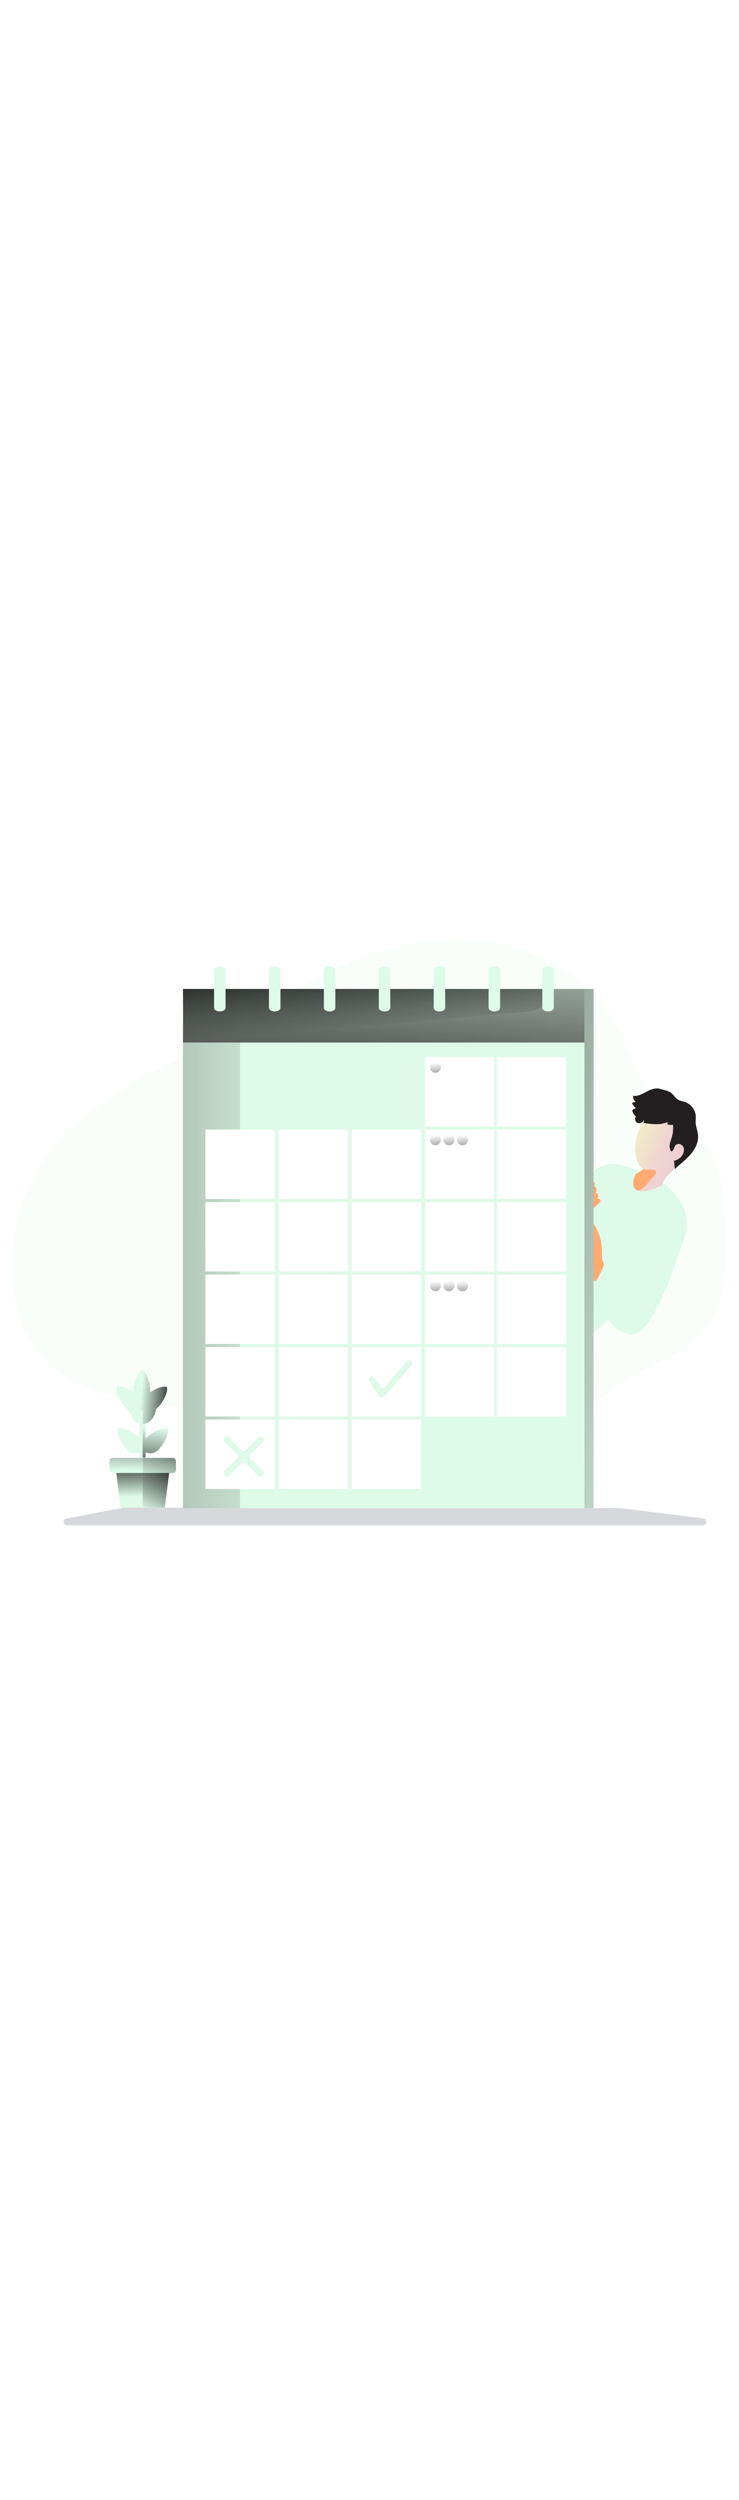 <svg
  id="_0015_calendar"
  xmlns="http://www.w3.org/2000/svg"
  xmlns:xlink="http://www.w3.org/1999/xlink"
  viewBox="0 0 500 500"
  data-imageid="calendar-55"
  imageName="Calendar"
  class="illustrations_image"
  style="width: 148px;"
><defs><style
    >.cls-1_calendar-55{fill:url(#linear-gradient);}.cls-1_calendar-55,.cls-2_calendar-55,.cls-3_calendar-55,.cls-4_calendar-55,.cls-5_calendar-55,.cls-6_calendar-55,.cls-7_calendar-55,.cls-8_calendar-55,.cls-9_calendar-55,.cls-10_calendar-55,.cls-11_calendar-55,.cls-12_calendar-55,.cls-13_calendar-55,.cls-14_calendar-55,.cls-15_calendar-55,.cls-16_calendar-55,.cls-17_calendar-55,.cls-18_calendar-55,.cls-19_calendar-55,.cls-20_calendar-55,.cls-21_calendar-55,.cls-22_calendar-55,.cls-23_calendar-55,.cls-24_calendar-55,.cls-25_calendar-55{stroke-width:0px;}.cls-2_calendar-55,.cls-13_calendar-55{isolation:isolate;opacity:.18;}.cls-2_calendar-55,.cls-25_calendar-55{fill:#68e1fd;}.cls-3_calendar-55{fill:url(#linear-gradient-11-calendar-55);}.cls-4_calendar-55{fill:url(#linear-gradient-12-calendar-55);}.cls-5_calendar-55{fill:url(#linear-gradient-13-calendar-55);}.cls-6_calendar-55{fill:url(#linear-gradient-10-calendar-55);}.cls-7_calendar-55{fill:url(#linear-gradient-17-calendar-55);}.cls-8_calendar-55{fill:url(#linear-gradient-16-calendar-55);}.cls-9_calendar-55{fill:url(#linear-gradient-19-calendar-55);}.cls-10_calendar-55{fill:url(#linear-gradient-15-calendar-55);}.cls-11_calendar-55{fill:url(#linear-gradient-18-calendar-55);}.cls-12_calendar-55{fill:url(#linear-gradient-14-calendar-55);}.cls-13_calendar-55{fill:#1d2741;}.cls-14_calendar-55{fill:url(#linear-gradient-4-calendar-55);}.cls-15_calendar-55{fill:url(#linear-gradient-2-calendar-55);}.cls-16_calendar-55{fill:url(#linear-gradient-3-calendar-55);}.cls-17_calendar-55{fill:url(#linear-gradient-8-calendar-55);}.cls-18_calendar-55{fill:url(#linear-gradient-9-calendar-55);}.cls-19_calendar-55{fill:url(#linear-gradient-7-calendar-55);}.cls-20_calendar-55{fill:url(#linear-gradient-5-calendar-55);}.cls-21_calendar-55{fill:url(#linear-gradient-6-calendar-55);}.cls-22_calendar-55{fill:#231f20;}.cls-23_calendar-55{fill:#fff;}.cls-24_calendar-55{fill:#ffaa71;}</style><linearGradient
      id="linear-gradient-calendar-55"
      x1="21.49"
      y1="1384.82"
      x2="-91.9"
      y2="1171.46"
      gradientTransform="translate(409 1612.94) scale(1 -1)"
      gradientUnits="userSpaceOnUse"
    ><stop offset="0" stop-color="#231f20" stop-opacity="0" /><stop
        offset="1"
        stop-color="#231f20"
      /></linearGradient><linearGradient
      id="linear-gradient-2-calendar-55"
      x1="65.05"
      y1="1418.4"
      x2="3.49"
      y2="1442.41"
      gradientTransform="translate(409 1612.94) scale(1 -1)"
      gradientUnits="userSpaceOnUse"
    ><stop offset="0" stop-color="#ecc4d7" /><stop
        offset=".16"
        stop-color="#edcbd5"
      /><stop offset=".42" stop-color="#efd4d1" /><stop
        offset=".7"
        stop-color="#f2eac9"
      /></linearGradient><linearGradient
      id="linear-gradient-3-calendar-55"
      x1="-132.15"
      y1="1618.82"
      x2="-144.78"
      y2="1445.45"
      xlink:href="#linear-gradient-calendar-55"
    /><linearGradient
      id="linear-gradient-4-calendar-55"
      x1="-164.13"
      y1="-888.45"
      x2="-161.14"
      y2="-842.15"
      gradientTransform="translate(409 942.5)"
      gradientUnits="userSpaceOnUse"
    ><stop offset="0" stop-color="#000" /><stop
        offset=".1"
        stop-color="#000"
        stop-opacity=".77"
      /><stop
        offset=".99"
        stop-color="#000"
        stop-opacity="0"
      /></linearGradient><linearGradient
      id="linear-gradient-5-calendar-55"
      x1="-197.64"
      y1="1345.98"
      x2="-576.36"
      y2="1344.86"
      xlink:href="#linear-gradient-calendar-55"
    /><linearGradient
      id="linear-gradient-6-calendar-55"
      x1="478.94"
      y1="261.53"
      x2="176.45"
      y2="214.47"
      gradientTransform="matrix(1,0,0,1,0,0)"
      xlink:href="#linear-gradient-calendar-55"
    /><linearGradient
      id="linear-gradient-7-calendar-55"
      x1="-114.57"
      y1="1489.55"
      x2="-113.32"
      y2="1470.63"
      xlink:href="#linear-gradient-calendar-55"
    /><linearGradient
      id="linear-gradient-8-calendar-55"
      x1="-114.57"
      y1="1440.56"
      x2="-113.32"
      y2="1421.63"
      xlink:href="#linear-gradient-calendar-55"
    /><linearGradient
      id="linear-gradient-9-calendar-55"
      x1="-105.45"
      y1="1440.56"
      x2="-104.21"
      y2="1421.63"
      xlink:href="#linear-gradient-calendar-55"
    /><linearGradient
      id="linear-gradient-10-calendar-55"
      x1="-96.28"
      y1="1440.56"
      x2="-95.04"
      y2="1421.63"
      xlink:href="#linear-gradient-calendar-55"
    /><linearGradient
      id="linear-gradient-11-calendar-55"
      x1="-114.57"
      y1="1341.9"
      x2="-113.33"
      y2="1322.97"
      xlink:href="#linear-gradient-calendar-55"
    /><linearGradient
      id="linear-gradient-12-calendar-55"
      x1="-105.45"
      y1="1341.9"
      x2="-104.21"
      y2="1322.97"
      xlink:href="#linear-gradient-calendar-55"
    /><linearGradient
      id="linear-gradient-13-calendar-55"
      x1="-96.28"
      y1="1341.9"
      x2="-95.04"
      y2="1322.97"
      xlink:href="#linear-gradient-calendar-55"
    /><linearGradient
      id="linear-gradient-14-calendar-55"
      x1="-308.16"
      y1="-536.96"
      x2="-304.04"
      y2="-572.44"
      gradientTransform="translate(409 942.5)"
      gradientUnits="userSpaceOnUse"
    ><stop offset=".1" stop-color="#000" stop-opacity=".77" /><stop
        offset=".99"
        stop-color="#000"
        stop-opacity="0"
      /></linearGradient><linearGradient
      id="linear-gradient-15-calendar-55"
      x1="-292.61"
      y1="-591.27"
      x2="-313.71"
      y2="-593.32"
      xlink:href="#linear-gradient-14-calendar-55"
    /><linearGradient
      id="linear-gradient-16-calendar-55"
      x1="-319.68"
      y1="-590.57"
      x2="-320.41"
      y2="-543.22"
      gradientTransform="translate(409 942.5)"
      gradientUnits="userSpaceOnUse"
    ><stop offset=".36" stop-color="#000" stop-opacity=".77" /><stop
        offset=".99"
        stop-color="#000"
        stop-opacity="0"
      /></linearGradient><linearGradient
      id="linear-gradient-17-calendar-55"
      x1="-321.63"
      y1="-550.71"
      x2="-320.88"
      y2="-525.57"
      xlink:href="#linear-gradient-4-calendar-55"
    /><linearGradient
      id="linear-gradient-18-calendar-55"
      x1="-295.89"
      y1="-547.07"
      x2="-312.14"
      y2="-516.64"
      xlink:href="#linear-gradient-4-calendar-55"
    /><linearGradient
      id="linear-gradient-19-calendar-55"
      x1="-294.98"
      y1="-569.14"
      x2="-304.5"
      y2="-536.27"
      xlink:href="#linear-gradient-14-calendar-55"
    /></defs><path
    id="background_calendar-55"
    class="cls-2_calendar-55 targetColor"
    d="M112.95,124.74c-28.63,15.29-58.13,31.31-78.08,56.92-11.98,15.4-19.97,33.73-24.17,52.8-7.2,32.55-1.87,70.3,22.91,92.68,8.62,7.83,19.17,13.35,30.04,17.59,22.54,8.78,46.78,12.37,70.9,10.51,19.81-1.55,39.58-6.76,59.29-4.28,24.04,3.02,45.03,17.08,67.42,26.34,27.83,11.46,58.13,15.59,88.01,12,7.53-.92,15.16-2.38,21.78-6.08,7.87-4.4,13.69-11.58,19.89-18.14,13.98-14.86,30.47-27.14,48.72-36.27,9.57-4.79,19.71-8.76,28.02-15.5,21.88-17.71,25.63-49.39,24.36-77.49-1.27-28.1-7.61-59.11-30.09-76.18-5.02-3.81-10.67-6.76-15.54-10.77-16.23-13.38-21.09-35.78-31.49-54.09-23.32-40.94-75.34-58.87-122.18-53.8-67.12,7.26-122.09,52.93-179.79,83.75Z"
    style="fill: rgb(222, 250, 233);"
  /><path
    id="shadow_calendar-55"
    class="cls-13_calendar-55"
    d="M83.34,424.12l-38.04,7.29c-1.29.01-2.32,1.07-2.31,2.36.01,1.29,1.07,2.32,2.36,2.31.11,0,.22,0,.33-.03h429.75c1.28.05,2.37-.95,2.42-2.23.05-1.23-.87-2.29-2.1-2.41l-55.45-6.98h-.32l-336.16-.33c-.16-.01-.32,0-.48.01Z"
  /><g id="character_calendar-55"><path
      class="cls-25_calendar-55 targetColor"
      d="M464.61,236.11c-.61,5.64-7.57,15.1-17.19,25.74-13.44,14.83-32.07,31.93-45.81,44.07v-109.34c3.51-2.46,7.11-4.28,10.37-4.65,12.12-1.37,36.59,12.81,36.59,12.81,0,0,18.08,11.77,16.04,31.37Z"
      style="fill: rgb(222, 250, 233);"
    /><path
      class="cls-1_calendar-55"
      d="M447.42,261.85c-15.77,17.4-38.68,37.93-52.46,49.88-1.03-1.64-1.23-3.87-1.33-5.88-.36-10.07-.28-20.16-.19-30.24.09-9.79.17-19.57.79-29.34.58-9.1,1.7-18.4,5.86-26.53.94.84,1.72,1.85,2.29,2.97,5.25,9.01,8.56,18.95,11.88,28.82,1.64,4.86,3.28,9.75,4.92,14.65,3.68-2.02,6.96-4.68,9.7-7.86,2.52-2.79,4.77-5.81,7.08-8.77,1.62-2.07,4.77-7.96,7.29-5.74,4.09,3.56,4.42,11.71,4.16,18.03Z"
    /><path
      class="cls-15_calendar-55"
      d="M464.16,173.91c-1.04,4.26.35,10.16-1.62,14.07-3.32,6.57-13.01,10.92-14.44,18.13-.09.42-10.88,5.62-16.44,3.84-2.91-.92-4.39-3.76-2.15-10.18.7-1.99,4.64-2.73,5.7-4.58l-.22-.17c-5.38-4.07-5.97-12.68-4.85-18.43,1.11-5.75,3.67-11.27,6.41-16.53,2.11-4.05,6.87-6.24,11.43-6.17,5.74.1,11.79,2.39,14.78,7.29,2.28,3.73,2.45,8.46,1.41,12.72Z"
    /><path
      class="cls-22_calendar-55"
      d="M437.66,142.94c-2.94,1.55-6.06,3.38-9.35,2.88-.17,1.61.54,3.18,1.87,4.11l-2.04.46c-.17.01-.33.1-.42.24-.05.15-.03.31.05.45.5,1.17,1.33,2.18,2.38,2.9-.36.78-1.68.61-2.14,1.33-.19.42-.19.91,0,1.33.46,1.24,1.23,2.33,2.25,3.16-1.22,1.33-.46,3.78,1.23,4.38,1.8.5,3.68-.48,4.28-2.25.08.77-.1,1.54-.5,2.2,5.56.88,11.51,1.7,16.63-.66-.24.53-.37,1.1-.38,1.68,1.24.39,2.55.47,3.82.24.27,2.73.02,5.49-.72,8.13-.46,1.64-1.11,3.24-1.41,4.91-.38,1.7-.08,3.48.84,4.96.88-.08,1.51-.91,1.84-1.72.24-.85.61-1.66,1.09-2.4,1.33-1.55,4.09-.98,5.15.74s.66,4.03-.36,5.76c-1.28,2.06-3.35,3.5-5.73,3.98.19,1.85.39,3.7.58,5.54,3.49-3.32,7.41-6.16,10.55-9.79,3.14-3.63,5.52-8.27,5.12-13.06-.25-2.95-1.53-5.76-1.63-8.72-.05-1.33.15-2.69.1-4.03-.25-4.36-3.08-8.16-7.2-9.64-1.69-.58-3.55-.74-5.05-1.72-1.86-1.21-2.83-3.46-4.68-4.69-1.99-1.33-5.08-1.87-7.39-2.53-3.01-.84-6.14.43-8.79,1.82Z"
    /><path
      class="cls-24_calendar-55"
      d="M395.94,205.69c-.48.29-.81.77-.92,1.33.05.59.49,1.07,1.07,1.18.57.1,1.15.07,1.7-.08l3.37-.66c-1.82,1.02-3.33,2.51-4.37,4.31-.25.43-.23.96.06,1.36.45.57,1.21.34,1.82.11l2.92-1.17-1.99,1.93c-.62.56-1.16,1.19-1.6,1.9-.19.33-.34.68-.42,1.05-.11.49.18.97.66,1.1.15.05.31.05.46,0,1.22-.35,2.35-.94,3.32-1.75-.72,1.01-1.52,1.96-2.39,2.83-.88.88-1.37,2.07-1.38,3.32,0,.13.05.26.13.37.1.1.23.16.36.17,1.08.18,2.06-.61,2.88-1.33l3-2.73c.48-.4.91-.86,1.27-1.37.2-.3.31-.64.32-1-.06-.73-.7-1.27-1.43-1.21h0c-.21.02-.42.09-.6.21.09-.58.31-1.11.45-1.68.17-.56.13-1.15-.11-1.68-.27-.54-.9-.78-1.46-.55.35-.69.58-1.44.66-2.21.07-.79-.3-1.56-.97-1.99-.18-.07-.35-.18-.49-.31-.27-.32-.05-.79.06-1.19.36-1-.15-2.11-1.15-2.47,0,0,0,0,0,0h0c-.27-.09-.55-.13-.84-.11-1.71.18-3.14,1.25-4.4,2.33Z"
    /><path
      class="cls-25_calendar-55 targetColor"
      d="M450.35,230.6c7.63-6.74,17.07-1.63,13.75,7.99-7.17,20.82-22.18,68.51-36.43,68.51-18.57,0-26.08-32.93-26.08-32.93l8.57-17.36s12.13,26.61,18.24,19.41c6.11-7.2,9.72-34.48,21.59-45.32l.35-.31Z"
      style="fill: rgb(222, 250, 233);"
    /><path
      class="cls-24_calendar-55"
      d="M407.37,255.68c-.11-1.54-.14-3.09-.08-4.64-.04-6.75-2.03-13.35-5.74-19-.39.56-.56,1.25-.47,1.92l.1,17.61c.06,1.46-.04,2.92-.29,4.36-.23,1.05-.61,2.05-.91,3.08-.63,2.15-.86,4.4-.66,6.63.06,1.2.38,2.37.95,3.43.59,1.07,1.66,1.78,2.86,1.94.39,0,1.99-3.32,2.22-3.77.71-1.33,1.37-2.66,1.99-4.01.46-1.02,1.43-2.53,1.26-3.67-.19-1.29-1.07-2.47-1.23-3.89Z"
    /><path
      class="cls-24_calendar-55"
      d="M442.81,199.68c-1.6,1.8-3.2,3.61-4.8,5.42-1.23,1.54-2.68,2.89-4.32,3.98-.64.38-1.32.67-2.03.88-2.91-.92-4.39-3.76-2.15-10.18.7-1.99,4.64-2.73,5.7-4.58l-.22-.17c.76.36,1.57.62,2.39.78,1.72.26,5.97-1.08,6.49,1.47.19.88-.44,1.71-1.07,2.39Z"
    /></g><g id="calendar_calendar-55"><rect
      class="cls-25_calendar-55 targetColor"
      x="123.79"
      y="73.63"
      width="271.63"
      height="314.59"
      style="fill: rgb(222, 250, 233);"
    /><rect
      class="cls-16_calendar-55"
      x="123.79"
      y="73.63"
      width="271.63"
      height="314.59"
    /><path
      class="cls-14_calendar-55"
      d="M358.09,88.83l-234.3,21c1.05,0,0-29.18,0-36.21h247.03v2.47c0,7.03-5.7,12.74-12.73,12.74Z"
    /><rect
      class="cls-25_calendar-55 targetColor"
      x="123.79"
      y="109.83"
      width="271.63"
      height="314.59"
      style="fill: rgb(222, 250, 233);"
    /><rect
      class="cls-20_calendar-55"
      x="123.79"
      y="109.83"
      width="38.62"
      height="314.59"
    /><rect
      class="cls-23_calendar-55"
      x="138.95"
      y="168.63"
      width="46.92"
      height="46.92"
    /><rect
      class="cls-23_calendar-55"
      x="188.48"
      y="168.63"
      width="46.92"
      height="46.92"
    /><rect
      class="cls-23_calendar-55"
      x="238.01"
      y="168.63"
      width="46.92"
      height="46.92"
    /><rect
      class="cls-23_calendar-55"
      x="287.53"
      y="168.63"
      width="46.92"
      height="46.92"
    /><rect
      class="cls-23_calendar-55"
      x="138.95"
      y="217.61"
      width="46.92"
      height="46.92"
    /><rect
      class="cls-23_calendar-55"
      x="188.48"
      y="217.61"
      width="46.92"
      height="46.92"
    /><rect
      class="cls-23_calendar-55"
      x="238.01"
      y="217.61"
      width="46.92"
      height="46.92"
    /><rect
      class="cls-23_calendar-55"
      x="287.53"
      y="217.61"
      width="46.92"
      height="46.92"
    /><rect
      class="cls-23_calendar-55"
      x="138.95"
      y="266.59"
      width="46.92"
      height="46.92"
    /><rect
      class="cls-23_calendar-55"
      x="188.48"
      y="266.59"
      width="46.92"
      height="46.92"
    /><rect
      class="cls-23_calendar-55"
      x="238.01"
      y="266.59"
      width="46.92"
      height="46.92"
    /><rect
      class="cls-23_calendar-55"
      x="287.53"
      y="266.59"
      width="46.92"
      height="46.92"
    /><rect
      class="cls-23_calendar-55"
      x="138.95"
      y="315.57"
      width="46.92"
      height="46.92"
    /><rect
      class="cls-23_calendar-55"
      x="188.48"
      y="315.57"
      width="46.92"
      height="46.92"
    /><rect
      class="cls-23_calendar-55"
      x="238.01"
      y="315.57"
      width="46.92"
      height="46.92"
    /><rect
      class="cls-23_calendar-55"
      x="287.53"
      y="315.57"
      width="46.92"
      height="46.92"
    /><rect
      class="cls-23_calendar-55"
      x="138.95"
      y="364.56"
      width="46.92"
      height="46.92"
    /><rect
      class="cls-23_calendar-55"
      x="188.48"
      y="364.56"
      width="46.92"
      height="46.92"
    /><rect
      class="cls-23_calendar-55"
      x="238.01"
      y="364.56"
      width="46.92"
      height="46.92"
    /><rect
      class="cls-23_calendar-55"
      x="336.23"
      y="168.63"
      width="46.92"
      height="46.92"
    /><rect
      class="cls-23_calendar-55"
      x="336.23"
      y="119.65"
      width="46.92"
      height="46.92"
    /><rect
      class="cls-23_calendar-55"
      x="287.53"
      y="119.65"
      width="46.92"
      height="46.92"
    /><rect
      class="cls-23_calendar-55"
      x="336.23"
      y="217.61"
      width="46.92"
      height="46.92"
    /><rect
      class="cls-23_calendar-55"
      x="336.23"
      y="266.59"
      width="46.92"
      height="46.92"
    /><rect
      class="cls-23_calendar-55"
      x="336.23"
      y="315.57"
      width="46.92"
      height="46.92"
    /><path
      class="cls-25_calendar-55 targetColor"
      d="M144.83,60.91v25.44c0,1.37,1.74,2.49,3.89,2.49h0c2.15,0,3.89-1.11,3.89-2.49v-25.44c0-1.37-1.74-2.49-3.89-2.49h0c-2.14,0-3.89,1.11-3.89,2.49Z"
      style="fill: rgb(222, 250, 233);"
    /><path
      class="cls-25_calendar-55 targetColor"
      d="M181.98,60.91v25.44c0,1.37,1.74,2.49,3.89,2.49h0c2.15,0,3.89-1.11,3.89-2.49v-25.44c0-1.37-1.74-2.49-3.89-2.49h0c-2.15,0-3.89,1.11-3.89,2.49Z"
      style="fill: rgb(222, 250, 233);"
    /><path
      class="cls-25_calendar-55 targetColor"
      d="M219.13,60.91v25.44c0,1.37,1.74,2.49,3.89,2.49h0c2.15,0,3.89-1.11,3.89-2.49v-25.44c0-1.37-1.74-2.49-3.89-2.49h0c-2.15,0-3.89,1.11-3.89,2.49Z"
      style="fill: rgb(222, 250, 233);"
    /><path
      class="cls-25_calendar-55 targetColor"
      d="M256.29,60.91v25.44c0,1.37,1.74,2.49,3.89,2.49h0c2.14,0,3.89-1.11,3.89-2.49v-25.44c0-1.37-1.74-2.49-3.89-2.49h0c-2.15,0-3.89,1.11-3.89,2.49Z"
      style="fill: rgb(222, 250, 233);"
    /><path
      class="cls-25_calendar-55 targetColor"
      d="M293.43,60.91v25.44c0,1.37,1.74,2.49,3.89,2.49h0c2.14,0,3.89-1.11,3.89-2.49v-25.44c0-1.37-1.74-2.49-3.89-2.49h0c-2.15,0-3.89,1.11-3.89,2.49Z"
      style="fill: rgb(222, 250, 233);"
    /><path
      class="cls-25_calendar-55 targetColor"
      d="M330.58,60.91v25.44c0,1.37,1.74,2.49,3.89,2.49h0c2.15,0,3.89-1.11,3.89-2.49v-25.44c0-1.37-1.74-2.49-3.89-2.49h0c-2.14,0-3.89,1.11-3.89,2.49Z"
      style="fill: rgb(222, 250, 233);"
    /><path
      class="cls-25_calendar-55 targetColor"
      d="M366.93,60.91v25.44c0,1.37,1.74,2.49,3.89,2.49h0c2.15,0,3.89-1.11,3.89-2.49v-25.44c0-1.37-1.74-2.49-3.89-2.49h0c-2.14,0-3.89,1.11-3.89,2.49Z"
      style="fill: rgb(222, 250, 233);"
    /><rect
      class="cls-25_calendar-55 targetColor"
      x="395.42"
      y="73.63"
      width="6.18"
      height="350.79"
      style="fill: rgb(222, 250, 233);"
    /><rect
      class="cls-21_calendar-55"
      x="395.43"
      y="73.62"
      width="6.18"
      height="350.8"
    /><path
      class="cls-19_calendar-55"
      d="M298.37,126.53c0,2.06-1.66,3.74-3.73,3.74-2.06,0-3.74-1.66-3.74-3.73,0-2.06,1.66-3.74,3.73-3.74h0c2.06,0,3.73,1.67,3.74,3.73Z"
    /><path
      class="cls-17_calendar-55"
      d="M298.37,175.51c0,2.06-1.66,3.74-3.73,3.74s-3.74-1.66-3.74-3.73c0-2.06,1.66-3.74,3.73-3.74h0c2.06,0,3.73,1.67,3.74,3.73Z"
    /><path
      class="cls-18_calendar-55"
      d="M307.49,175.51c0,2.06-1.66,3.74-3.73,3.74s-3.74-1.66-3.74-3.73c0-2.06,1.66-3.74,3.73-3.74h0c2.06,0,3.73,1.67,3.74,3.73Z"
    /><path
      class="cls-6_calendar-55"
      d="M316.66,175.51c0,2.06-1.66,3.74-3.73,3.74s-3.74-1.66-3.74-3.73c0-2.06,1.66-3.74,3.73-3.74h0c2.06,0,3.73,1.67,3.74,3.73Z"
    /><path
      class="cls-3_calendar-55"
      d="M298.37,274.18c0,2.06-1.67,3.73-3.73,3.73s-3.73-1.67-3.73-3.73,1.67-3.73,3.73-3.73h0c2.06,0,3.73,1.67,3.73,3.73h0Z"
    /><path
      class="cls-4_calendar-55"
      d="M307.49,274.18c0,2.06-1.67,3.73-3.73,3.73s-3.73-1.67-3.73-3.73,1.67-3.73,3.73-3.73h0c2.06,0,3.73,1.67,3.73,3.73h0Z"
    /><path
      class="cls-5_calendar-55"
      d="M316.66,274.18c0,2.06-1.67,3.73-3.73,3.73s-3.73-1.67-3.73-3.73,1.67-3.73,3.73-3.73h0c2.06,0,3.73,1.67,3.73,3.73h0Z"
    /><path
      class="cls-25_calendar-55 targetColor"
      d="M249.98,338.57l6.68,10.39c.62.96,1.91,1.24,2.87.62.16-.11.31-.24.44-.39l18.41-21.22c.75-.86.66-2.17-.2-2.92-.38-.33-.86-.51-1.36-.51h-.15c-.61,0-1.2.27-1.59.74l-14.4,17.24c-.73.87-2.03,1-2.9.27-.16-.13-.3-.29-.41-.46l-3.92-5.97c-.45-.67-1.24-1.03-2.04-.91h0c-1.12.19-1.88,1.26-1.69,2.38.04.25.13.49.26.71v.03Z"
      style="fill: rgb(222, 250, 233);"
    /><path
      class="cls-25_calendar-55 targetColor"
      d="M169.49,391.09l8.42,8.28c.82.81.83,2.14.02,2.96-.39.4-.93.62-1.49.62h-.36c-.56,0-1.09-.22-1.49-.61l-8.19-8.2c-.82-.82-2.14-.82-2.96,0l-8.19,8.2c-.39.39-.92.61-1.48.61h-.36c-1.16,0-2.1-.94-2.1-2.09,0-.56.22-1.1.62-1.49l8.42-8.28c.81-.81.81-2.13,0-2.94h0l-8.5-8.5c-.82-.82-.81-2.15,0-2.96.39-.39.92-.61,1.47-.61h0c.55,0,1.07.21,1.47.6l8.62,8.5c.82.8,2.12.8,2.94,0l8.62-8.5c.39-.38.92-.6,1.47-.6h0c1.16,0,2.1.94,2.1,2.09,0,.55-.22,1.09-.61,1.48l-8.5,8.5c-.8.82-.78,2.14.04,2.94h.03Z"
      style="fill: rgb(222, 250, 233);"
    /></g><g id="plant_calendar-55"><polygon
      class="cls-25_calendar-55 targetColor"
      points="94.44 365.05 96.5 365.05 97.52 411.51 96.5 403.85 94.44 403.85 94.44 365.05"
      style="fill: rgb(222, 250, 233);"
    /><path
      class="cls-25_calendar-55 targetColor"
      d="M96.5,381.98v.05c0,1.45-.52,2.9-1.07,4.64-3.62,1.05-6.03,1.89-9.59-1.78-3.55-3.67-7.22-10.78-6.06-14.36,3.62-1.05,10.68,2.77,14.24,6.44,1.84,1.88,2.47,3.45,2.48,5.01Z"
      style="fill: rgb(222, 250, 233);"
    /><path
      class="cls-25_calendar-55 targetColor"
      d="M107.1,384.92c-3.26,3.16-5.56,2.74-8.55,1.78v17.15h-2.06v-38.81h2.06v12.34c.19-.21.4-.42.62-.66,3.67-3.55,10.78-7.23,14.36-6.06,1.05,3.64-2.77,10.7-6.44,14.26Z"
      style="fill: rgb(222, 250, 233);"
    /><path
      class="cls-12_calendar-55"
      d="M107.1,384.92c-3.26,3.16-5.56,2.74-8.55,1.78v17.15h-2.06v-38.81h2.06v12.34c.19-.21.4-.42.62-.66,3.67-3.55,10.78-7.23,14.36-6.06,1.05,3.64-2.77,10.7-6.44,14.26Z"
    /><path
      class="cls-25_calendar-55 targetColor"
      d="M96.5,355.68h-9.18c0,6.52,4.1,11.8,9.17,11.8l2.16-5.79-2.16-6.01Z"
      style="fill: rgb(222, 250, 233);"
    /><path
      class="cls-25_calendar-55 targetColor"
      d="M96.66,357.94l-.16.11v-.66l.16.55Z"
      style="fill: rgb(222, 250, 233);"
    /><path
      class="cls-25_calendar-55 targetColor"
      d="M79.12,342.38c-1.16,3.59,2.51,10.7,6.07,14.36,3.56,3.67,5.97,2.84,9.58,1.78,1.16-3.59,2.15-6.03-1.41-9.71-3.56-3.67-10.62-7.49-14.24-6.44Z"
      style="fill: rgb(222, 250, 233);"
    /><path
      class="cls-25_calendar-55 targetColor"
      d="M106.44,356.79c-.31.3-.6.56-.9.8-.71,5.61-4.5,9.89-9.05,9.89v-9.43l.16-.11-.16-.56v.66c-.21.15-.43.28-.66.38-3.26-1.89-5.9-7.9-5.69-13.02s2.79-12.67,6.18-14.32c3.26,1.89,5.39,9.62,5.2,14.74v.38c3.76-2.58,8.62-4.56,11.39-3.66,1.03,3.63-2.8,10.68-6.47,14.24Z"
      style="fill: rgb(222, 250, 233);"
    /><path
      class="cls-10_calendar-55"
      d="M106.44,356.79c-.31.3-.6.56-.9.8-.71,5.61-4.5,9.89-9.05,9.89v-9.43l.16-.11-.16-.56v.66c-.21.15-.43.28-.66.38-3.26-1.89-5.9-7.9-5.69-13.02s2.79-12.67,6.18-14.32c3.26,1.89,5.39,9.62,5.2,14.74v.38c3.76-2.58,8.62-4.56,11.39-3.66,1.03,3.63-2.8,10.68-6.47,14.24Z"
    /><path
      class="cls-25_calendar-55 targetColor"
      d="M96.66,357.94l-.16.11v-.66l.16.55Z"
      style="fill: rgb(222, 250, 233);"
    /><polygon
      class="cls-25_calendar-55 targetColor"
      points="78.36 397.93 81.59 424.09 96.56 424.09 102.68 409.21 96.56 397.2 78.36 397.93"
      style="fill: rgb(222, 250, 233);"
    /><polygon
      class="cls-25_calendar-55 targetColor"
      points="114.77 397.93 111.54 424.09 96.56 424.09 96.56 397.2 114.77 397.93"
      style="fill: rgb(222, 250, 233);"
    /><path
      class="cls-25_calendar-55 targetColor"
      d="M103.23,397.38l-.17.08-5.08,2.52-1.39.7h-20.22c-1.27,0-2.3-1.03-2.3-2.3v-5.85c-.01-1.14.9-2.07,2.04-2.08h.19l20.29.04,6.63,6.89Z"
      style="fill: rgb(222, 250, 233);"
    /><path
      class="cls-8_calendar-55"
      d="M103.23,397.38l-.17.08-5.08,2.52-1.39.7h-20.22c-1.27,0-2.3-1.03-2.3-2.3v-5.85c-.01-1.14.9-2.07,2.04-2.08h.19l20.29.04,6.63,6.89Z"
    /><path
      class="cls-25_calendar-55 targetColor"
      d="M116.75,400.68h-20.19v-10.45h20.19c1.27,0,2.3,1.03,2.3,2.3v5.85c0,1.27-1.03,2.3-2.3,2.3Z"
      style="fill: rgb(222, 250, 233);"
    /><polygon
      class="cls-7_calendar-55"
      points="96.57 400.68 96.57 424.09 81.59 424.09 78.7 400.68 96.57 400.68"
    /><polygon
      class="cls-11_calendar-55"
      points="114.43 400.68 111.54 424.09 96.57 424.09 96.57 400.68 114.43 400.68"
    /><path
      class="cls-9_calendar-55"
      d="M119.05,392.8v5.85c0,1.27-1.03,2.3-2.3,2.3h-20.15v-10.45h20.18c1.26.02,2.27,1.04,2.27,2.3Z"
    /></g></svg>
